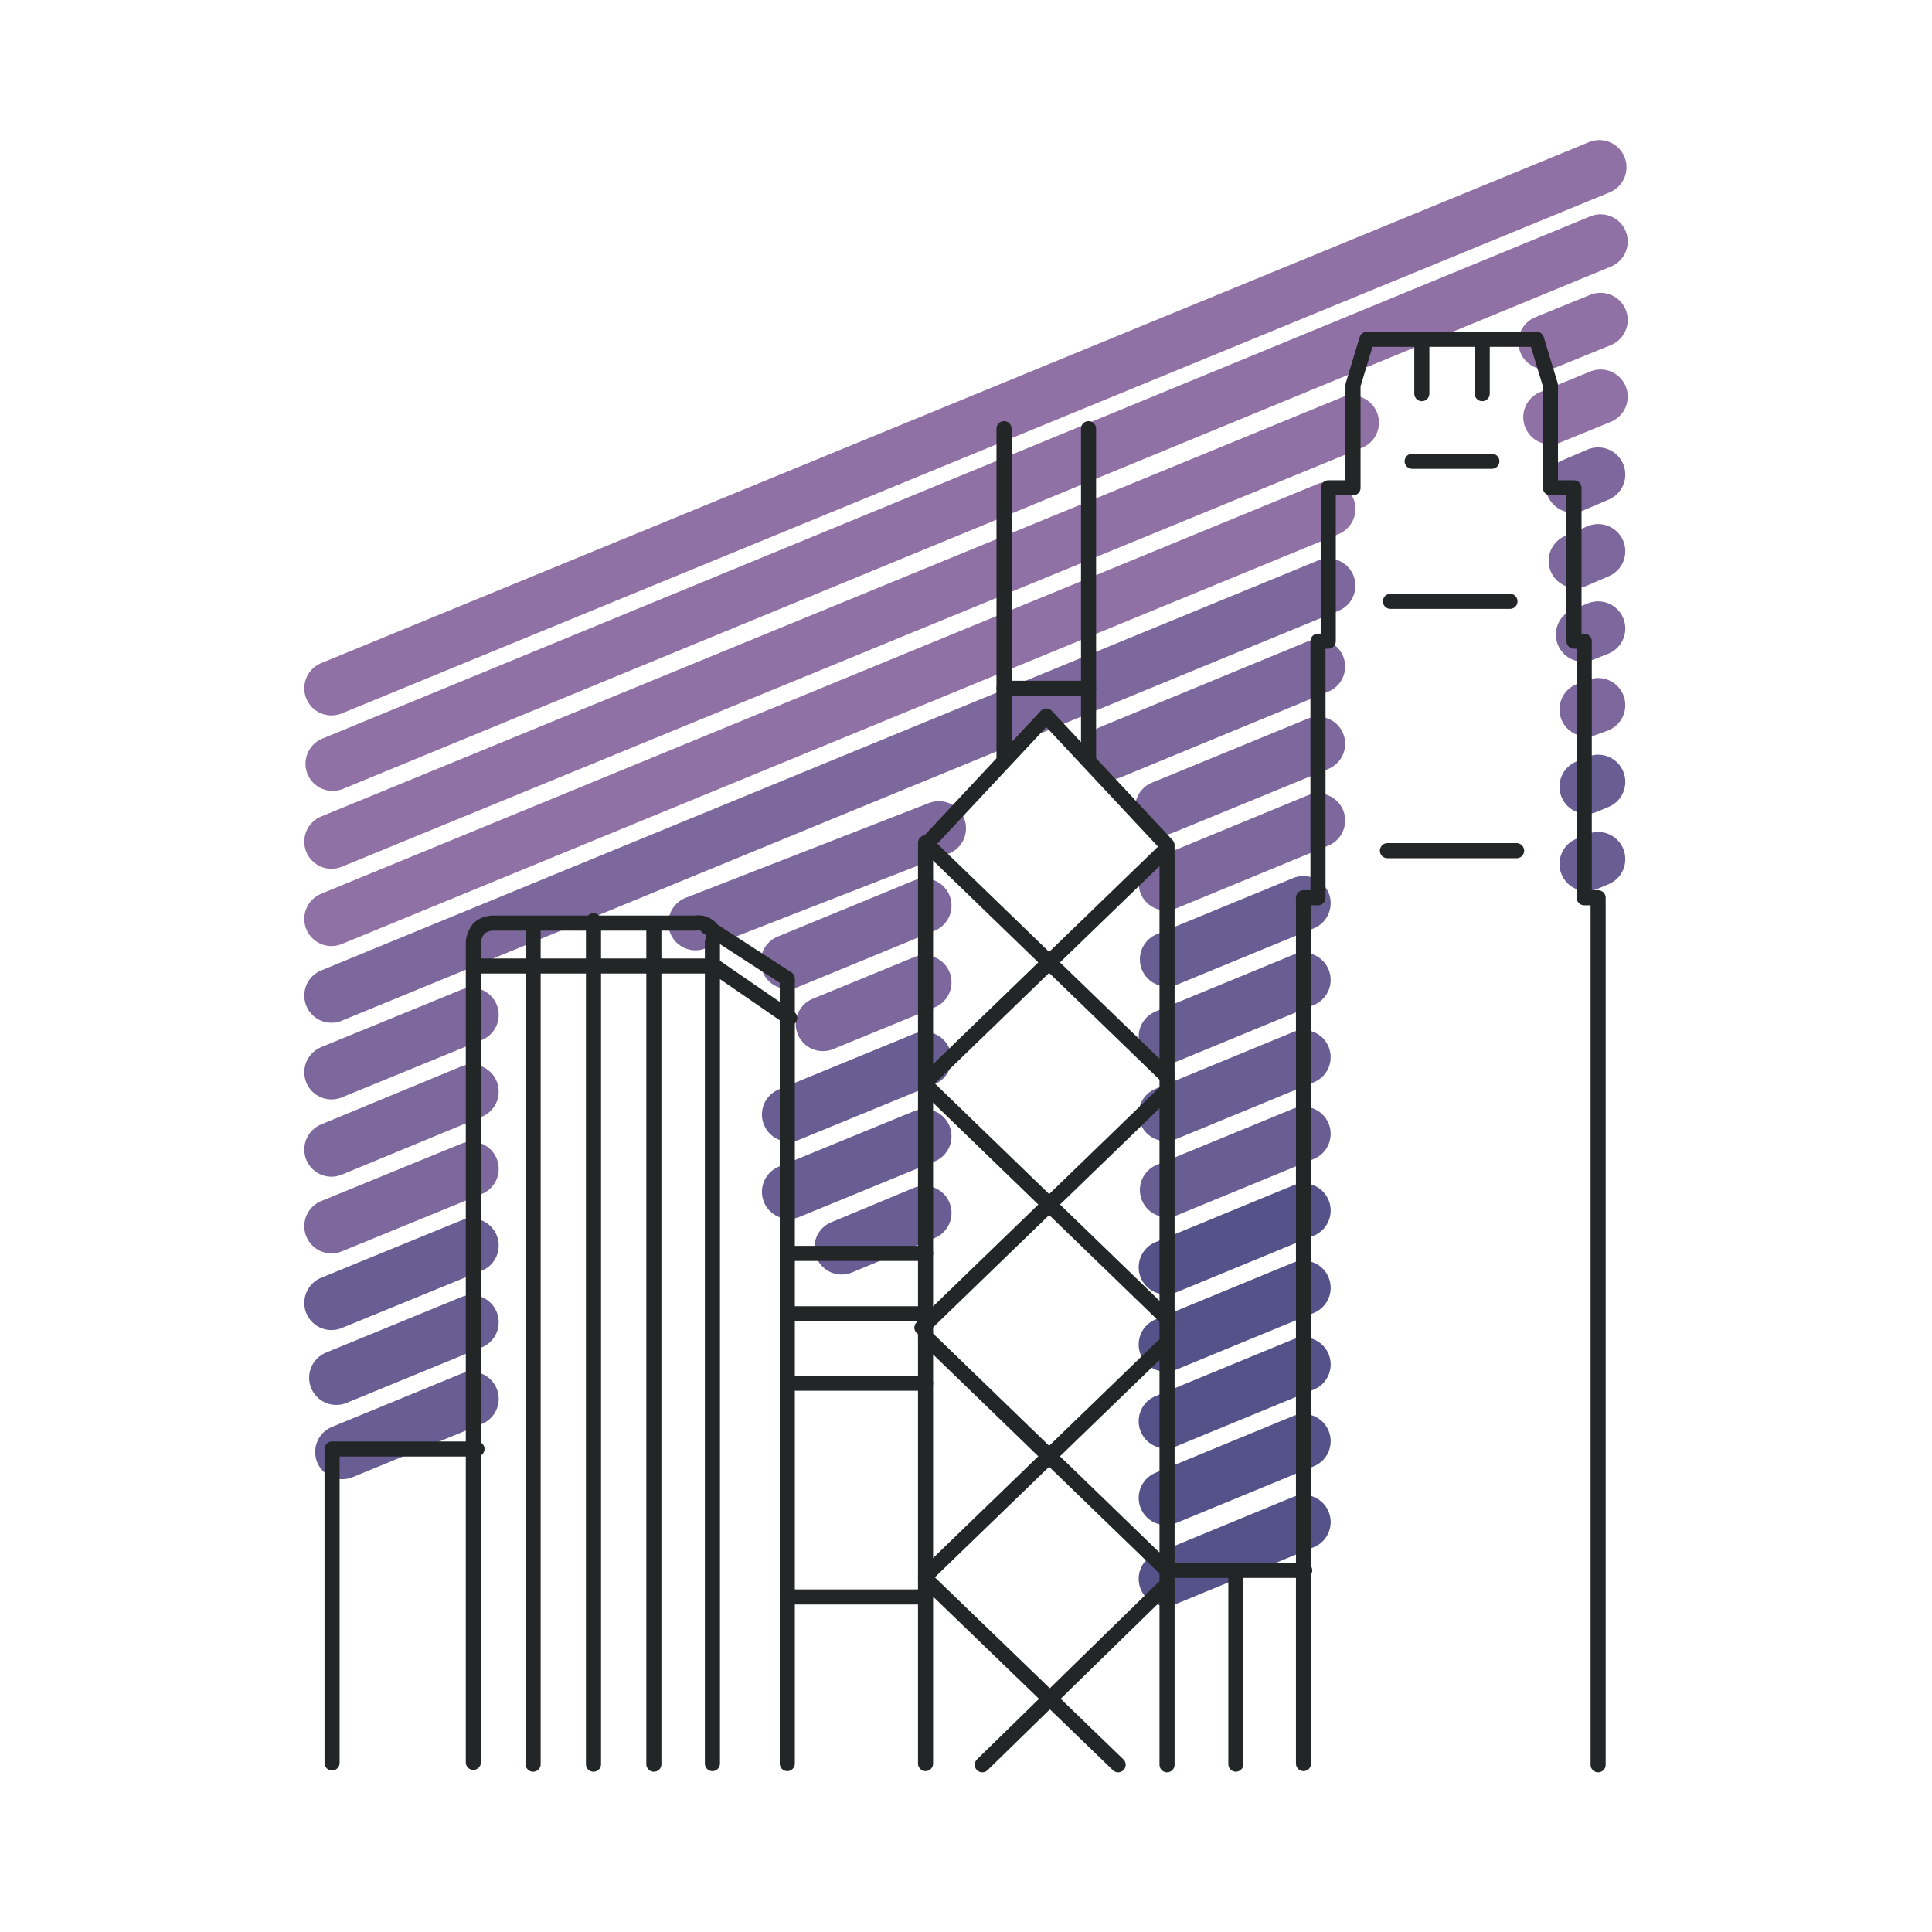 <svg xmlns="http://www.w3.org/2000/svg" viewBox="0 0 32 32">
  <g fill="none" stroke-linecap="round" stroke-linejoin="round">
    <g stroke="#545288" stroke-width=".9">
      <line x1="19.31" y1="23.54" x2="21.59" y2="22.6"/>
      <line x1="21.59" y1="23.87" x2="19.31" y2="24.81"/>
      <line x1="21.59" y1="25.21" x2="19.31" y2="26.15"/>
      <line x1="19.31" y1="22.27" x2="21.59" y2="21.33"/>
      <line x1="21.59" y1="20.05" x2="19.31" y2="20.99"/>
    </g>
    <g stroke="#7D689E" stroke-width=".9">
      <line x1="13.63" y1="16.96" x2="15.31" y2="16.27"/>
      <line x1="13.05" y1="15.93" x2="15.31" y2="15"/>
      <line x1="15.55" y1="13.72" x2="11.52" y2="15.29"/>
      <line x1="5.49" y1="20.31" x2="7.81" y2="19.36"/>
      <line x1="5.49" y1="19.04" x2="7.81" y2="18.08"/>
      <line x1="5.49" y1="17.76" x2="7.81" y2="16.81"/>
      <line x1="26.05" y1="8.04" x2="26.47" y2="7.86"/>
      <line x1="26.47" y1="9.13" x2="26.1" y2="9.29"/>
      <line x1="19.25" y1="13.38" x2="21.83" y2="12.32"/>
      <line x1="26.47" y1="11.68" x2="26.28" y2="11.75"/>
      <line x1="26.47" y1="10.41" x2="26.22" y2="10.51"/>
      <path d="M22,9.7,5.49,16.49"/>
      <line x1="19.31" y1="14.63" x2="21.83" y2="13.59"/>
      <line x1="21.83" y1="11.04" x2="18.39" y2="12.46"/>
    </g>
    <g stroke="#685E94" stroke-width=".9">
      <line x1="5.49" y1="21.58" x2="7.81" y2="20.63"/>
      <line x1="7.81" y1="21.9" x2="5.57" y2="22.82"/>
      <line x1="7.81" y1="23.17" x2="5.67" y2="24.05"/>
      <line x1="26.47" y1="14.23" x2="26.28" y2="14.31"/>
      <line x1="15.31" y1="18.82" x2="13.07" y2="19.74"/>
      <line x1="26.28" y1="13.03" x2="26.47" y2="12.95"/>
      <line x1="19.33" y1="19.71" x2="21.59" y2="18.78"/>
      <line x1="19.31" y1="18.45" x2="21.59" y2="17.51"/>
      <line x1="13.07" y1="18.46" x2="15.31" y2="17.54"/>
      <line x1="15.31" y1="20.09" x2="13.94" y2="20.66"/>
      <line x1="19.31" y1="17.17" x2="21.59" y2="16.23"/>
      <line x1="19.33" y1="15.89" x2="21.59" y2="14.96"/>
    </g>
    <g stroke="#9071A6" stroke-width=".9">
      <path d="M5.49,13.94,22.39,7"/>
      <path d="M5.49,11.4l21-8.63"/>
      <path d="M26.51,4l-21,8.65"/>
      <line x1="26.51" y1="5.3" x2="25.6" y2="5.67"/>
      <line x1="26.51" y1="6.57" x2="25.68" y2="6.91"/>
      <path d="M5.49,15.22,22,8.43"/>
    </g>
    <g stroke="#232626" stroke-width="0.25">
      <path d="M26.47,29.23V14.87h-.23V10.62h-.17V8.08h-.39V6.38l-.23-.76H22.64l-.23.76v1.7H22v2.54h-.17v4.25h-.24V29.21"/>
      <line x1="23.55" y1="6.52" x2="23.55" y2="5.62"/>
      <line x1="24.55" y1="6.52" x2="24.55" y2="5.62"/>
      <line x1="23.03" y1="9.96" x2="25.01" y2="9.96"/>
      <line x1="22.98" y1="14.09" x2="25.12" y2="14.09"/>
      <line x1="23.39" y1="7.64" x2="24.71" y2="7.64"/>
      <line x1="16.63" y1="7.1" x2="16.63" y2="12.57"/>
      <line x1="18.03" y1="7.1" x2="18.03" y2="12.57"/>
      <line x1="16.63" y1="11.4" x2="18.03" y2="11.4"/>
      <path d="M15.33,29.21V14l2-2.14,2,2.14V29.23"/>
      <line x1="15.33" y1="13.96" x2="19.33" y2="17.83"/>
      <line x1="15.33" y1="17.97" x2="19.33" y2="21.84"/>
      <line x1="15.33" y1="22.14" x2="19.33" y2="26.01"/>
      <path d="M15.33,26.15l3.19,3.08"/>
      <line x1="19.27" y1="14.11" x2="15.33" y2="17.92"/>
      <line x1="19.27" y1="18.12" x2="15.27" y2="21.99"/>
      <line x1="19.27" y1="22.29" x2="15.33" y2="26.1"/>
      <path d="M19.27,26.3l-3,2.93"/>
      <path d="M7.84,29.19c0-1.55,0-13.32,0-13.59a.45.45,0,0,1,.09-.22.36.36,0,0,1,.22-.09h3.37a.28.28,0,0,1,.28.12.3.3,0,0,1,0,.19V29.21m1.24,0v-13l-1.33-.86M7.84,16h4m1.24.86L11.83,16m-2-.75V29.22m1-13.93V29.22m-2-13.93V29.22"/>
      <path d="M5.5,29.2V24c0.8,0,1.6,0,2.4,0"/>
      <line x1="13.07" y1="20.76" x2="15.33" y2="20.76"/>
      <line x1="13.07" y1="21.76" x2="15.27" y2="21.76"/>
      <line x1="13.07" y1="22.91" x2="15.33" y2="22.91"/>
      <line x1="13.07" y1="26.45" x2="15.33" y2="26.45"/>
      <line x1="19.33" y1="26.01" x2="21.61" y2="26.01"/>
      <line x1="20.47" y1="26.01" x2="20.47" y2="29.22"/>
    </g>
  </g>
</svg>